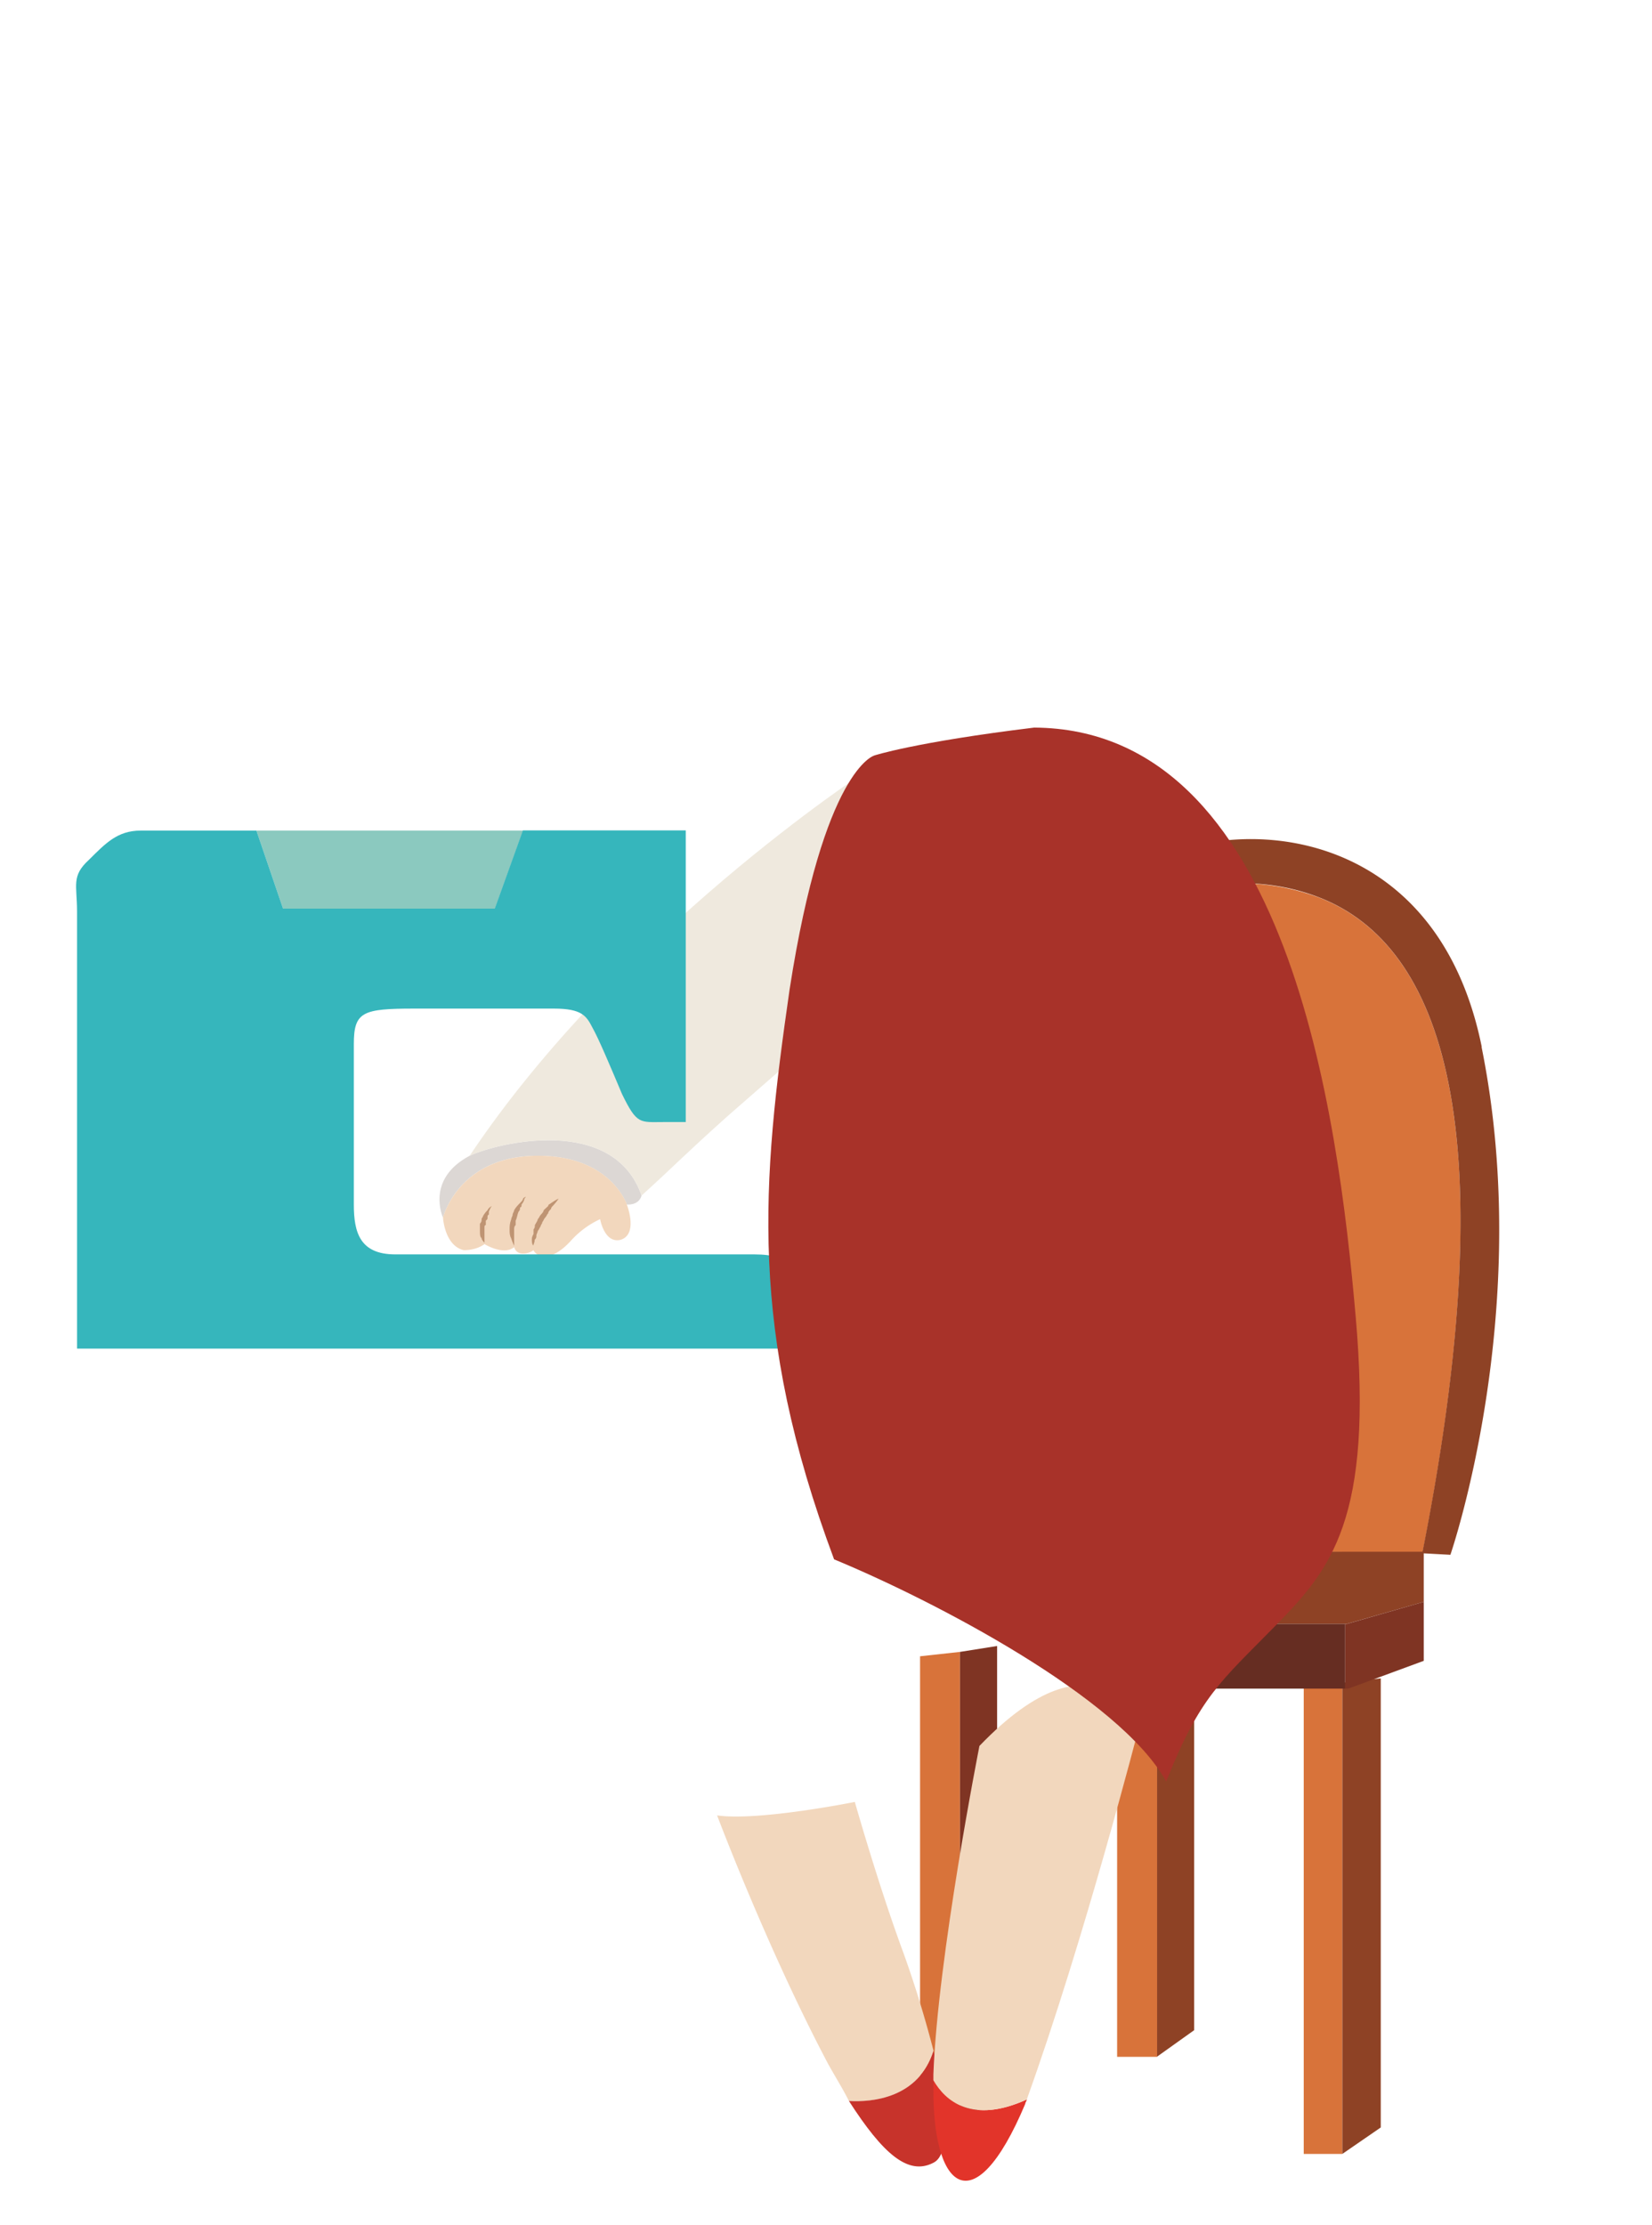 <svg height="176" viewBox="0 0 98 132" width="98pt" xmlns="http://www.w3.org/2000/svg"><path d="m54.58 98.25v27.6h2.37v-27.86zm0 0" fill="#d8733a"/><path d="m59.15 97.64-2.2.35v27.86l2.2-1.49zm0 0" fill="#7f3423"/><path d="m55.38 121.66a64.95 64.95 0 0 0 -1.77-5.77c-1.49-4.02-2.9-9-2.9-9s-5.71 1.15-8.17.8c0 0 2.99 7.94 6.59 14.75.44.79.88 1.49 1.23 2.19 1.41.08 4.13-.18 5.02-2.97zm0 0" fill="#f2d7bd"/><path d="m55.38 121.66c-.89 2.79-3.61 3.05-5.02 2.97 2.02 3.14 3.52 4.45 5.02 3.66 1.05-.52.78-3.5 0-6.63zm0 0" fill="#c7332b"/><path d="m27.86 68.56c-2.64 1.4-1.58 3.67-1.58 3.67s.88-3.58 5.45-3.67c4.48-.08 5.45 2.89 5.45 2.89s.7.09.88-.53c-1.67-4.8-8.53-3.14-10.2-2.36zm0 0" fill="#dcd7d4"/><path d="m31.73 68.56c-4.57.1-5.45 3.67-5.45 3.67s.09 1.66 1.23 1.93c.8 0 1.23-.36 1.23-.36s1.14.7 1.76.18c.18.61.97.35 1.14.18.35.6 1.23.52 2.2-.53a5.36 5.36 0 0 1 1.76-1.31s.26 1.48 1.23 1.22c1.05-.34.35-2.1.35-2.1s-.97-2.96-5.45-2.88zm0 0" fill="#f2d7bd"/><path d="m27.86 68.56c1.67-.78 8.53-2.44 10.2 2.36 2.2-2 2.28-2.18 5.1-4.71l4.3-3.76 3.87-16.67s-14.6 9.51-23.47 22.78zm0 0" fill="#efe9de"/><path d="m28.74 73.8v-.08c-.09-.1-.17-.18-.17-.27-.1-.08-.1-.25-.1-.43v-.18-.25c.1-.1.1-.18.1-.27s.08-.09.08-.18c.1-.17.18-.26.27-.35.08-.17.26-.25.26-.25s-.09.08-.18.34v.18c-.08 0-.08.08-.08.17s0 .09-.1.18v.26c-.08 0-.08.08-.08.17zm1.76.1s-.09-.18-.18-.45c-.09-.17-.09-.34-.09-.52s0-.34.1-.61c0-.09.08-.18.08-.26 0-.1.09-.18.09-.27.09-.17.26-.34.35-.43s.18-.18.18-.26c.08-.1.17-.1.17-.1l-.09.1c0 .08-.08.26-.17.35 0 .09 0 .17-.09.17 0 .1 0 .17-.09.26-.08.18-.08.35-.17.53v.26c-.09.08-.09.17-.09.26v.96zm1.14.17v-.18c-.09-.09-.09-.26-.09-.35s0-.17.1-.34v-.27c.08-.09.08-.18.08-.26.09-.17.17-.26.17-.35.1-.09.1-.18.18-.26.09-.1.17-.18.17-.27l.27-.25c0-.1.09-.1.18-.18.26-.18.44-.26.44-.26s-.1.17-.35.44c0 0-.1.08-.1.17-.08.08-.17.17-.17.26-.09.09-.09.17-.18.26s-.09.18-.17.27c0 .09-.1.17-.1.25-.08.1-.08.18-.17.27 0 .09-.08.18-.08.26 0 .1 0 .17-.1.26 0 .18-.08.26-.08.35zm0 0" fill="#bf9473"/><path d="m29.36 53.9 1.67-4.63h-9.85-5.97l1.58 4.63zm0 0" fill="#8bc9bf"/><path d="m46.84 76.16c0-.78.27-1.75-2.1-1.75h-21.29c-2.1 0-2.46-1.3-2.46-2.96v-9.52c0-1.92.53-2.1 3.6-2.1h8.27c1.67 0 1.93.44 2.29 1.14.35.61 1.05 2.27 1.75 3.93.89 1.83 1.06 1.66 2.47 1.66h1.31v-17.3h-9.66l-1.67 4.64h-12.56l-1.58-4.63h-6.86c-1.4 0-2.11.78-3.08 1.74-1.05.96-.7 1.49-.7 3.06v25.93h42.27v-3.66zm0 0" fill="#36b6bc"/><path d="m78.14 53.2c-5.36-1.92-9.5.09-11.43 1.4l10.9 37.45 6.77.1c5.1-25.85.96-36.25-6.24-38.95zm0 0" fill="#d8733a"/><path d="m87.9 62.1c-3.17-15.62-19-13.53-21.72-9.17l.53 1.66a12.46 12.46 0 0 1 11.43-1.4c7.2 2.71 11.34 13.1 6.23 38.95l1.67.09s5.01-14.5 1.85-30.12zm0 0" fill="#8e4225"/><path d="m66.27 94.41v27.6h2.37v-27.96zm0 0" fill="#d8733a"/><path d="m70.84 93.8-2.2.26v27.94l2.2-1.57zm0 0" fill="#8e4225"/><path d="m77.34 100.09v27.68h2.29v-27.95zm0 0" fill="#d8733a"/><path d="m81.91 99.56-2.28.26v27.95l2.28-1.57zm2.55-4.54v-2.97h-7.29l-3.6 4.28h6.32zm0 0" fill="#8e4225"/><path d="m73.57 96.33-3.17 3.84h9.4v-3.84zm0 0" fill="#662d22"/><path d="m79.9 96.33h-.1v3.84h.18l4.48-1.65v-3.5zm0 0" fill="#7f3423"/><path d="m55.38 123.4c-.18 6.46 2.36 8.73 5.44 1.4 0-.09.09-.17.09-.26-3.25 1.48-4.84.08-5.53-1.14zm0 0" fill="#e2342a"/><path d="m58.1 103.58s-2.47 12.49-2.73 19.47v.35c.7 1.22 2.29 2.62 5.54 1.14 3.43-9.52 6.68-22.18 6.68-22.18s-2.46-6.11-9.5 1.22zm0 0" fill="#f2d7bd"/><path d="m51.86 44.82s-2.99.78-5.02 13.88c-1.66 11.52-2.45 20.17 2.64 33.8 5.9 2.44 16.97 8.2 19.7 13.18 2.01-5.07 3.25-5.94 6.5-9.26s5.8-6.28 4.74-18.34c-1.05-12.05-4.04-34.83-19.07-34.92-7.12.87-9.5 1.66-9.5 1.66zm0 0" fill="#a83229"/></svg>